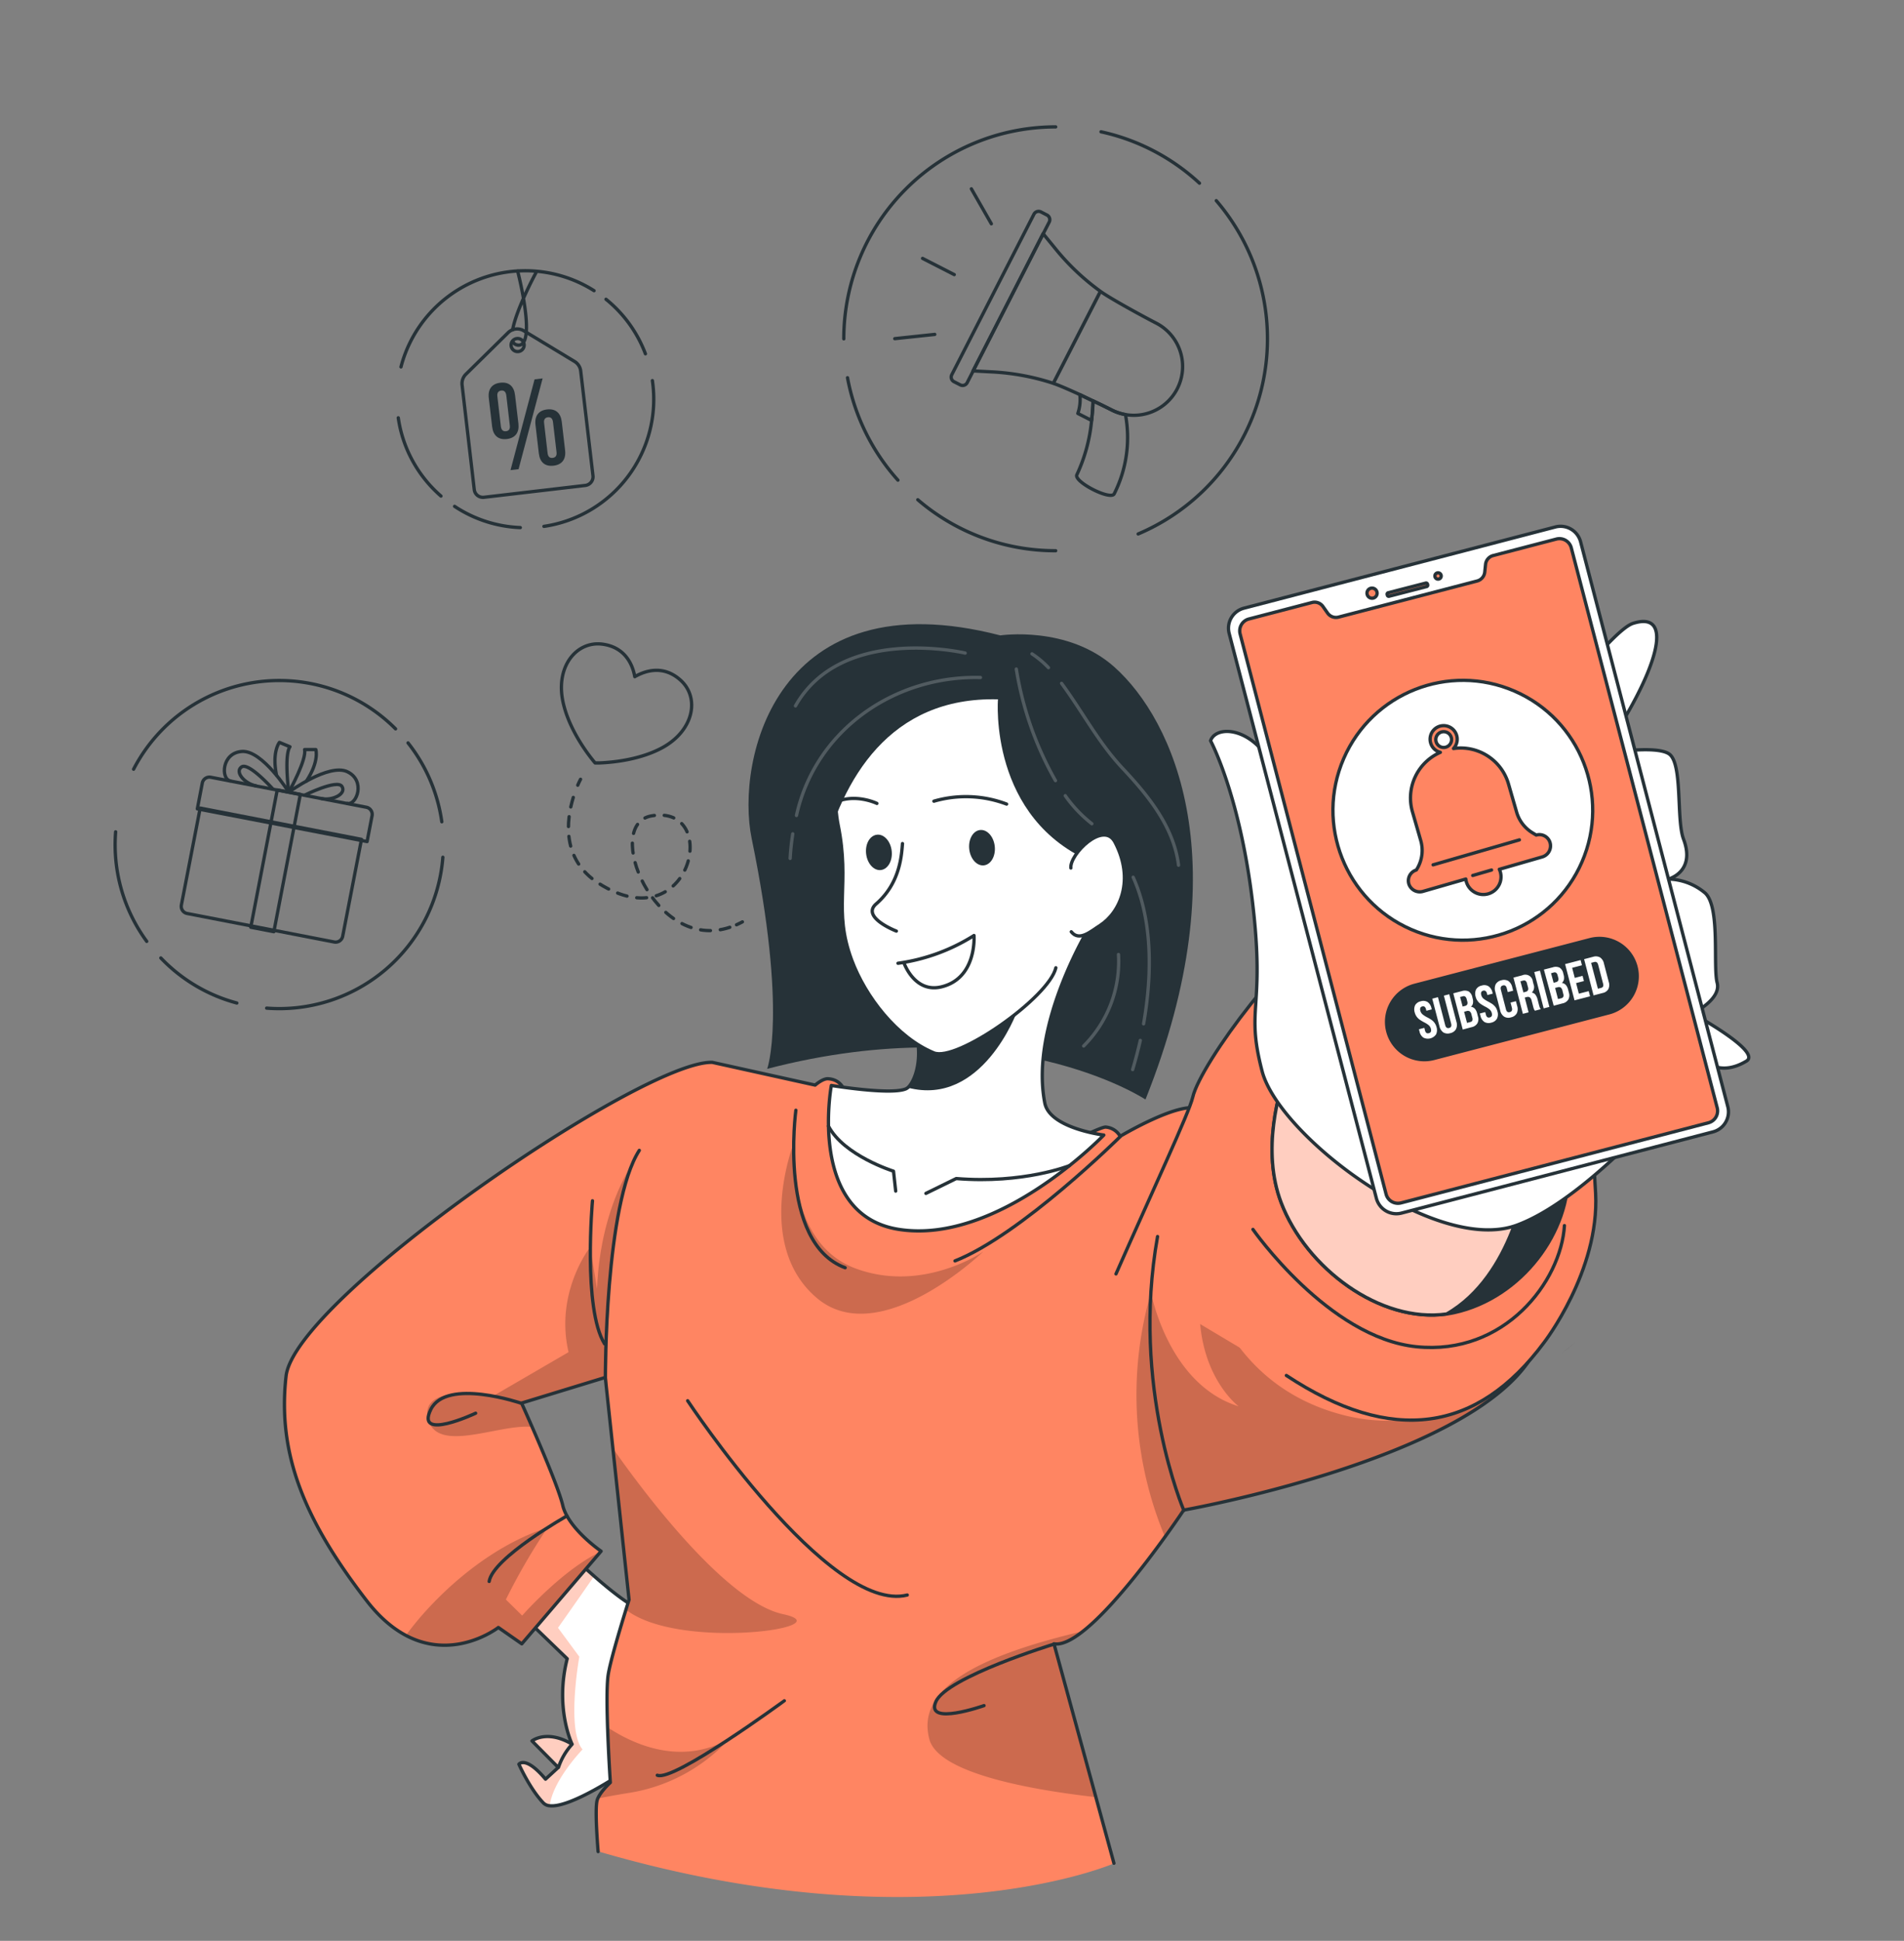 <svg width="575" height="586" fill="none" xmlns="http://www.w3.org/2000/svg"><rect width="100%" height="100%" fill="#808080" stroke="none"/><path d="M147.616 120.212c-.318-2.645.886-4.352 3.465-4.656 2.579-.304 4.14 1.032 4.458 3.73l1.018 8.611c.304 2.645-.899 4.351-3.479 4.656-2.579.304-4.14-1.032-4.457-3.73l-1.005-8.611zm3.637 8.492c.145 1.164.688 1.587 1.548 1.494.859-.092 1.322-.648 1.15-1.812l-1.045-8.981c-.145-1.164-.727-1.587-1.547-1.481-.82.105-1.323.635-1.151 1.799l1.045 8.981zm10.185-14.166l2.433-.291-7.261 27.406-2.434.291 7.262-27.406zm.277 13.742c-.317-2.645.9-4.365 3.479-4.656 2.579-.291 4.14 1.032 4.458 3.717l1.005 8.611c.317 2.645-.886 4.352-3.479 4.656-2.592.304-4.14-1.032-4.457-3.73l-1.006-8.598zm3.651 8.479c.132 1.164.675 1.6 1.534 1.494.86-.105 1.323-.648 1.164-1.812l-1.058-8.981c-.132-1.15-.714-1.574-1.534-1.481-.82.092-1.323.648-1.151 1.799l1.045 8.981z" fill="#263238"/><path d="M176.794 146.56l-30.633 3.584a2.643 2.643 0 01-2.937-2.315l-3.677-31.585a3.97 3.97 0 011.124-3.228l12.778-12.579a3.874 3.874 0 014.748-.555l15.33 9.259a3.867 3.867 0 011.839 2.87l3.703 31.586a2.646 2.646 0 01-2.275 2.963v0z" stroke="#263238" stroke-linecap="round" stroke-linejoin="round"/><path d="M158.276 103.942a1.967 1.967 0 01-.991 1.959 1.976 1.976 0 01-2.189-.174 1.976 1.976 0 01-.669-2.091 1.965 1.965 0 011.68-1.413 1.958 1.958 0 012.169 1.719v0zm-1.944-22.088s5.979 23.015 0 22.353m-1.521-4.629c1.164-6.401 7.024-17.195 7.024-17.195m-5.503 21.785a1.69 1.69 0 01-1.521-1.23m28.2-12.58a38.77 38.77 0 0111.904 16.468" stroke="#263238" stroke-linecap="round" stroke-linejoin="round"/><path d="M121.096 110.781a38.79 38.79 0 0123.302-26.326 38.797 38.797 0 0135.002 3.31m-46.228 62.008a38.595 38.595 0 01-12.897-23.623m36.851 33.147a38.706 38.706 0 01-19.841-6.415m59.733-37.961a38.796 38.796 0 01-32.75 44.006" stroke="#263238" stroke-linecap="round" stroke-linejoin="round"/><path d="M60.464 243.983l48.7 9.442-5.672 29.256a2.194 2.194 0 01-2.569 1.734l-44.41-8.61a2.188 2.188 0 01-1.734-2.568l5.672-29.257.013.003z" stroke="#263238" stroke-width=".998" stroke-linecap="round" stroke-linejoin="round"/><path d="M110.858 254.092l-51.263-9.881 1.502-7.792a2.195 2.195 0 012.572-1.741l47.002 9.06a2.194 2.194 0 011.696 2.523l-1.502 7.792-.007.039z" stroke="#263238" stroke-linecap="round" stroke-linejoin="round"/><path d="M90.698 239.846l-6.974-1.344-7.991 41.457 6.974 1.345 7.991-41.458z" stroke="#263238" stroke-linecap="round" stroke-linejoin="round"/><path d="M87.208 239.175s12.103-8.836 17.698-6.164c5.595 2.672 2.83 10.119 0 9.576" stroke="#263238" stroke-linecap="round" stroke-linejoin="round"/><path d="M91.996 240.087s9.841-4.894 11.27-2.645c1.428 2.249-2.818 4.325-6.085 3.69m-9.642-2.566s5.105-9.259 4.444-12.249h3.4s1.11 3.519-2.858 9.537m-5.317 3.32s-7.936-12.697-14.14-12.287c-6.203.41-6.375 8.333-3.558 8.875" stroke="#263238" stroke-linecap="round" stroke-linejoin="round"/><path d="M82.42 238.249s-7.314-8.214-9.47-6.68c-2.156 1.535 1.018 5.053 4.285 5.675m9.894 1.242s-1.323-10.515.436-13.015l-3.174-1.323s-2.328 2.857-.873 9.921m39.707-9.761a49.477 49.477 0 0110.198 23.808m-93.078-15.872a49.534 49.534 0 0179.11-12.182m-75.142 64.163a49.388 49.388 0 01-9.39-33.067m36.598 51.678a49.308 49.308 0 01-22.949-13.598m85.168-30.408a49.533 49.533 0 01-53.211 45.553m249.129-177.438l-4.154-2.116a13.12 13.12 0 00.609-5.675c1.322.635 2.724 1.323 3.968 1.892-.066 1.706-.172 3.717-.423 5.899z" stroke="#263238" stroke-linecap="round" stroke-linejoin="round"/><path d="M335.702 123.77a14.961 14.961 0 004.18 1.402 37.705 37.705 0 01-3.399 23.928c-1.072 2.09-12.328-3.677-11.27-5.767a49.605 49.605 0 004.444-16.388c.252-2.183.397-4.193.463-5.9a213.43 213.43 0 015.582 2.725z" stroke="#263238" stroke-linecap="round" stroke-linejoin="round"/><path d="M349.127 97.541a14.735 14.735 0 11-13.438 26.229 213.43 213.43 0 00-5.582-2.725c-1.323-.621-2.645-1.256-3.968-1.891-3.254-1.495-6.402-2.87-8.029-3.399l14.233-27.777c2.962 2.17 13.451 7.857 16.784 9.563zM318.52 74.83a70.873 70.873 0 0013.796 13.122l-14.232 27.777a71.165 71.165 0 00-18.716-3.453l-5.516-.291 21.163-41.44 3.505 4.286z" stroke="#263238" stroke-linecap="round" stroke-linejoin="round"/><path d="M287.437 113.136l24.814-48.477a1.575 1.575 0 012.103-.674l1.825.939a1.573 1.573 0 01.688 2.103l-1.812 3.531-21.163 41.44-1.799 3.532a1.553 1.553 0 01-.912.773 1.574 1.574 0 01-1.191-.098l-1.839-.94a1.55 1.55 0 01-.89-1.53c.018-.21.078-.414.176-.599v0zm.741-30.224l-9.563-4.894m20.766-10.449l-6.031-10.555m-11.058 43.953l-12.076 1.283m92.019-46.943a63.736 63.736 0 00-29.734-15.515m11.217 121.423a63.988 63.988 0 0037.219-74.123 63.994 63.994 0 00-13.622-26.507m-90.142 90.3a63.71 63.71 0 0041.638 15.396m-62.867-52.233a63.731 63.731 0 0015.224 30.925m47.643-106.662a63.993 63.993 0 00-63.991 63.992m-49.337 103.024c-5.37-4.801-10.938-2.645-13.782-1.018-.569-3.254-2.646-8.863-9.735-9.815-7.751-1.032-14.1 6.521-12.024 17.05 1.508 7.579 6.349 14.549 8.942 17.79.304.397.595.741.833 1.018h1.323c4.18-.172 12.592-1.005 19.311-4.788 9.299-5.291 10.952-15.026 5.132-20.237zm-30.157 29.959s-.357.648-.847 1.786" stroke="#263238" stroke-linecap="round" stroke-linejoin="round"/><path d="M173.13 240.762c-2.116 6.917-3.571 18.769 7.698 25.951 27.856 17.764 37.234-24.139 15.873-20.37-14.669 2.646.846 41.414 23.808 33.597" stroke="#263238" stroke-linecap="round" stroke-linejoin="round" stroke-dasharray="2.98 2.98"/><path d="M222.427 279.213a31.803 31.803 0 001.772-.873" stroke="#263238" stroke-linecap="round" stroke-linejoin="round"/><path d="M188.077 535.22s-15.727 10.7-22.063 9.986a2.947 2.947 0 01-1.865-.794c-4.127-4.259-7.447-11.745-7.447-11.745s1.971-2.725 8.042 4.51l3.849-3.531-7.936-8.016s4.484-3.558 12.103.979c-.265-.555-5.172-11.243-1.468-25.792l-18.518-17.87 16.428-14.311 1.322-1.112s1.032 1.019 2.646 2.646c1.613 1.627 3.849 3.584 6.269 5.714 5.794 5.092 12.804 10.581 15.873 10.581 5.528-.185-7.235 48.755-7.235 48.755z" fill="#fff"/><path opacity=".4" d="M175.921 528.209s-8.968 9.259-9.907 16.997a2.947 2.947 0 01-1.865-.794c-4.127-4.259-7.447-11.745-7.447-11.745s1.971-2.725 8.042 4.51l3.849-3.531-7.936-8.016s4.484-3.558 12.103.979c-.265-.556-5.172-11.243-1.468-25.793l-18.518-17.869 16.428-14.312 3.968 1.495a254 254 0 006.269 5.714c-3.478 5.092-10.925 15.634-10.925 15.634l6.441 8.73s-3.968 22.009.966 28.001z" fill="#FF8562"/><path d="M188.077 535.22s-15.727 10.7-22.063 9.986a2.947 2.947 0 01-1.865-.794c-4.127-4.259-7.447-11.745-7.447-11.745s1.971-2.725 8.042 4.51l3.849-3.531-7.936-8.016s4.484-3.558 12.103.979c-.265-.555-5.172-11.243-1.468-25.792l-18.518-17.87 16.428-14.311 1.322-1.112s1.032 1.019 2.646 2.646c1.613 1.627 3.849 3.584 6.269 5.714 5.794 5.092 12.804 10.581 15.873 10.581 5.528-.185-7.235 48.755-7.235 48.755zm-19.431-1.574a19.578 19.578 0 014.14-7.023" stroke="#263238" stroke-linecap="round" stroke-linejoin="round"/><path d="M462.006 410.649a44.815 44.815 0 01-8.902 9.603c-28.914 23.941-95.577 35.712-95.577 35.712s-2.236 3.347-5.675 8.109c-6.164 8.557-16.256 21.705-24.483 28.292-3.478 2.791-6.613 4.405-9.007 3.968l12.512 46.202 5.595 20.052s-57.484 25.131-155.8-3.598c0 0-1.124-12.83-.291-15.568 0-.132.08-.265.133-.41a18.17 18.17 0 013.862-4.841s-.556-8.254-.833-16.653a112.399 112.399 0 01.198-16.071c.701-4.232 3.796-14.47 5.357-19.496l.913-2.923-4.894-45.818-1.402-13.227-.08-.688v-.331l-.767-7.076-25.29 7.724s1.323 2.963 3.148 7.117c3.32 7.605 8.201 19.179 9.259 23.808.08.377.186.749.318 1.111 2.341 6.68 11.256 12.751 11.256 12.751l-23.954 27.988-7.077-4.947a22.52 22.52 0 01-2.857 1.799c-4.656 2.526-14.417 6.243-25.131.569a37.398 37.398 0 01-11.825-10.476c-18.782-24.39-26.956-44.35-24.298-67.722 2.659-23.372 107.839-95.498 128.712-94.744l31.043 6.851c.675-.555 2.487-1.984 3.889-1.918 5.648.291 5.793 6.852 5.793 6.852l69.574 11.296s7.209-3.611 8.465-3.558a5.463 5.463 0 014.405 2.791s18.015-10.794 23.808-8.281c19.073 8.228 113.99 54.35 99.903 75.751z" fill="#FF8562"/><path opacity=".2" d="M220.297 524.956a52.004 52.004 0 01-30.117 16.335 214.951 214.951 0 00-9.696 1.746 18.174 18.174 0 013.863-4.841s-.556-8.253-.834-16.653c8.161 5.384 22.393 11.6 36.784 3.413zm-31.228-38.94l.912-2.924-4.894-45.818c7.315 10.489 33.398 46.215 51.374 50.078 18.795 4.021-31.454 11.15-47.392-1.336zM330.848 542.6c-19.642-2.235-47.405-7.182-50.183-17.459-4.325-16.058 16.719-25.687 46.704-32.71-3.478 2.791-6.613 4.404-9.007 3.968l12.486 46.201zm122.243-122.335c-28.914 23.941-95.578 35.713-95.578 35.713s-2.235 3.346-5.674 8.108a111.187 111.187 0 01-4.246-73.873s5.132 27.777 26.454 34.39c0 0-16.322-12.155-10.581-41.413 0 0 5.568 34.39 41.797 43.94 17.578 4.722 34.786-.41 47.828-6.865zm-269.485 3.121l-.794-7.407-25.29 7.725s1.323 2.963 3.148 7.116c-9.669-.992-28.014 7.936-31.215-1.799-3.862-11.798 19.84-7.738 19.84-7.738l22.407-13.028c-4.233-18.121 6.547-31.745 6.547-31.745l2.05 12.645c.979-24.033 10.383-37.181 10.383-37.181-7.777 19.007-7.566 65.844-7.076 71.412zm-2.064 45.051l-23.954 27.988-7.076-4.946a22.512 22.512 0 01-2.857 1.798c-4.656 2.527-14.417 6.244-25.131.569 7.764-10.74 23.808-26.546 42.868-32.644a191.123 191.123 0 00-12.618 21.745l4.92 4.841s12.275-13.994 23.848-19.351zm58.159-123.275c0 2.474-1.561 30.422 18.809 37.869 20.369 7.447 38.437-5.146 38.437-5.146s-31.228 30.131-50.262 14.021-6.984-46.744-6.984-46.744z" fill="#000"/><path d="M180.63 559.041s-1.098-12.83-.278-15.555c.688-2.301 3.968-5.291 3.968-5.291s-1.733-26.004-.622-32.71c.953-5.753 6.27-22.485 6.27-22.485l-7.169-67.114-25.29 7.738s10.767 23.808 12.433 30.872c1.667 7.063 11.587 13.848 11.587 13.848l-23.954 27.975-7.076-4.934s-20.899 16.349-39.774-8.094c-18.874-24.444-26.982-44.35-24.337-67.788 2.645-23.439 107.865-95.486 128.738-94.745l31.043 6.865c.661-.556 2.487-1.984 3.876-1.918 5.648.291 5.793 6.852 5.793 6.852l69.574 11.295s7.222-3.611 8.478-3.558a5.47 5.47 0 014.391 2.791s18.015-10.78 23.809-8.28c19.047 8.227 113.95 54.35 99.876 75.751-19.986 30.422-104.492 45.381-104.492 45.381s-28.108 42.326-39.178 40.369l18.107 66.253" stroke="#263238" stroke-linecap="round" stroke-linejoin="round"/><path d="M388.478 415.291c31.929 21.084 57.669 17.195 77.813-9.946 0 0 16.772-21.626 15.582-44.972-1.191-23.345-6.759-99.4-79.441-79.956-11.97 3.2-39.892 40.593-42.234 50.87-1.084 4.696-12.287 28.597-23.173 53.344" fill="#FF8562"/><path d="M388.478 415.291c31.929 21.084 57.669 17.195 77.813-9.946 0 0 16.772-21.626 15.582-44.972-1.191-23.345-6.759-99.4-79.441-79.956-11.97 3.2-39.892 40.593-42.234 50.87-1.084 4.696-12.287 28.597-23.173 53.344" stroke="#263238" stroke-linecap="round" stroke-linejoin="round"/><path d="M302.093 191.849s20.343-3.082 34.469 9.563c17.87 15.991 37.935 59.111 9.365 130.563 0 0-42.208-28.015-114.241-9.259 0 0 6.203-16.758-4.683-69.521-4.92-23.874 7.46-78.872 75.09-61.346z" fill="#263238"/><path d="M271.261 371.154c30.104 4.88 62.087-28.451 62.087-28.451s-16.362-2.011-17.83-9.696c-4.696-24.245 14.192-54.23 14.192-54.23s-73.092 2.024-60.314 18.518a41.393 41.393 0 015.78 9.906c4.431 10.886 1.322 19.1-.992 21.164a3.22 3.22 0 01-.543.357c-4.417 2.01-22.578-.992-22.578-.992s-7.275 38.966 20.198 43.424z" fill="#fff" stroke="#263238" stroke-linecap="round" stroke-linejoin="round"/><path d="M322.991 351.935s-13.888 5.555-34.218 3.902l-9.153 4.483m-9.126-.701l-.662-6.005s-14.999-4.695-19.642-13.61" stroke="#263238" stroke-linecap="round" stroke-linejoin="round"/><path d="M274.184 328.403c22.38 5.847 32.895-22.856 32.895-22.856s-17.909-5.291-31.903 1.746c4.431 10.886 1.362 19.1-.992 21.11z" fill="#263238"/><path d="M331.007 263.71c5.436-30.567-.609-67.245-47.141-64.203-33.239 2.169-32.962 38.609-30.766 49.495 3.704 18.293-1.6 25.488 4.1 40.858 4.101 11.045 13.611 23.399 24.814 28.028 6.891 2.844 34.787-16.732 36.85-25.687" fill="#fff"/><path d="M331.007 263.71c5.436-30.567-.609-67.245-47.141-64.203-33.239 2.169-32.962 38.609-30.766 49.495 3.704 18.293-1.6 25.488 4.1 40.858 4.101 11.045 13.611 23.399 24.814 28.028 6.891 2.844 34.787-16.732 36.85-25.687" stroke="#263238" stroke-linecap="round" stroke-linejoin="round"/><path d="M272.544 254.704c-.278 3.439-.688 11.904-7.936 18.2-4.709 4.061 6.084 8.214 6.084 8.214m-5.873-38.544s-10.264-5-17.195 3.254m34.417-3.928a34.686 34.686 0 0121.943.873" stroke="#263238" stroke-linecap="round" stroke-linejoin="round"/><path d="M292.701 256.356c.318 2.95 2.302 5.159 4.432 4.921 2.129-.238 3.597-2.804 3.28-5.754-.318-2.949-2.302-5.145-4.431-4.92-2.13.225-3.598 2.804-3.281 5.753z" fill="#263238"/><path d="M271.194 290.839a57.723 57.723 0 0022.949-8.386s.966 12.83-9.775 15.489c-8.24 2.05-11.428-7.354-11.428-7.354" stroke="#263238" stroke-linecap="round" stroke-linejoin="round"/><path d="M301.378 211.148s-2.936 36.228 29.033 49.389l14.987-34.827-22.671-25.131-34.139-9.867c-51.016 3.188-72.973 34.879-44.654 119.333 0 .04-7.923-100.538 57.444-98.897z" fill="#263238"/><path d="M323.401 262.071c-.45-4.074 9.854-14.444 13.333-7.791 5.939 11.349 1.614 21.163-4.524 25.131-2.751 1.733-6.243 4.987-8.69 1.918" fill="#fff"/><path d="M323.401 262.071c-.45-4.074 9.854-14.444 13.333-7.791 5.939 11.349 1.614 21.163-4.524 25.131-2.751 1.733-6.243 4.987-8.69 1.918" stroke="#263238" stroke-linecap="round" stroke-linejoin="round"/><path d="M261.565 257.772c.331 2.949 2.315 5.158 4.444 4.92 2.13-.238 3.598-2.804 3.281-5.754-.318-2.949-2.315-5.158-4.445-4.92-2.129.238-3.61 2.738-3.28 5.754z" fill="#263238"/><path opacity=".2" d="M239.41 251.767a77.306 77.306 0 00-.793 7.407m57.471-54.613c-25.846-.675-49.866 15.793-55.553 41.652m50.936-49.033s-37.273-8.77-51.241 15.952m81.478 27.115a39.982 39.982 0 008.029 8.465m-22.817-46.704a100.703 100.703 0 0011.825 33.676m25.621 78.435a126.592 126.592 0 01-2.315 8.809m.159-58.066c6.045 13.426 5.635 30.131 3.148 44.258m-7.579-20.926a36.104 36.104 0 01-10.516 27.618m-6.666-109.479c6.336 8.571 11.045 17.764 18.385 25.594 7.738 8.24 15.476 17.684 16.931 29.298m-44.257-63.807a27.813 27.813 0 014.973 4.166" stroke="#fff" stroke-linecap="round" stroke-linejoin="round"/><path d="M439.15 396.324c-.741.159-1.482.291-2.249.397-19.999 2.857-42.432-13.73-49.997-33.636-5.979-15.727-.754-33.57 2.103-41.202.899-2.394 1.547-3.783 1.547-3.783 12.063-17.195 82.192 16.467 83.012 35.038.82 18.571-13.928 38.689-34.416 43.186z" fill="#263238" stroke="#263238" stroke-linecap="round" stroke-linejoin="round"/><path d="M461.093 355.651s-3.968 29.523-24.192 41.07c-19.999 2.857-42.432-13.73-49.997-33.636-5.979-15.727-.754-33.57 2.103-41.202 23.636-13.505 72.086 33.768 72.086 33.768z" fill="#fff"/><path opacity=".4" d="M461.093 355.651s-3.968 29.523-24.192 41.07c-19.999 2.857-42.432-13.73-49.997-33.636-5.979-15.727-.754-33.57 2.103-41.202 23.636-13.505 72.086 33.768 72.086 33.768z" fill="#FF8562"/><path d="M461.093 355.651s-3.968 29.523-24.192 41.07c-19.999 2.857-42.432-13.73-49.997-33.636-5.979-15.727-.754-33.57 2.103-41.202 23.636-13.505 72.086 33.768 72.086 33.768z" stroke="#263238" stroke-linecap="round" stroke-linejoin="round"/><path d="M378.385 371.193s22.777 32.697 49.376 35.422c26.6 2.725 43.649-19.682 44.694-36.573" stroke="#263238" stroke-linecap="round" stroke-linejoin="round"/><path d="M365.582 223.646c1.997-5.595 16.362-3.717 20.925 13.743 4.563 17.459 22.486 59.905 22.486 59.905s71.425-105.035 84.176-109.083c12.75-4.047 7.737 14.153-9.365 39.403 0 0 16.018-2.817 20.224 0 4.206 2.818 2.156 19.841 4.391 25.74 3.757 9.96-4.589 12.063-4.589 12.063a17.81 17.81 0 0111.15 4.246c4.59 4.298 2.288 22.062 3.598 27.088 1.309 5.027-7.447 9.259-7.447 9.259s21.044 11.468 16.295 14.351c-8.015 4.841-12.578-.119-12.578-.119s-32.34 40.607-56.731 49.654c-24.39 9.047-71.861-26.903-76.967-46.479-5.106-19.576.992-18.372-2.884-50.95-3.875-32.578-12.684-48.821-12.684-48.821z" fill="#fff" stroke="#263238" stroke-linecap="round" stroke-linejoin="round"/><path d="M469.715 159.11l-94.049 24.515a6.243 6.243 0 00-4.466 7.616l44.456 170.55a6.243 6.243 0 007.616 4.466l94.049-24.515a6.243 6.243 0 004.466-7.616l-44.456-170.55a6.243 6.243 0 00-7.616-4.466z" fill="#fff" stroke="#263238" stroke-linecap="round" stroke-linejoin="round"/><path d="M415.831 178.715a1.52 1.52 0 01-.161 1.155 1.539 1.539 0 01-.93.703 1.527 1.527 0 01-1.859-1.091 1.517 1.517 0 01.15-1.161 1.514 1.514 0 01.935-.704 1.531 1.531 0 011.865 1.098v0zm19.377-5.053a.958.958 0 01-.101.726.945.945 0 01-.587.438.95.95 0 01-1.184-.871.948.948 0 01.537-.91.953.953 0 011.335.617v0z" fill="#FF8562" stroke="#263238" stroke-linecap="round" stroke-linejoin="round"/><path d="M430.578 176.048l-11.355 2.926a.424.424 0 00-.304.517l.059.231c.059.226.29.363.517.304l11.354-2.926a.424.424 0 00.305-.516l-.06-.231a.423.423 0 00-.516-.305z" fill="#FF8562" stroke="#263238" stroke-width="1.002" stroke-linecap="round" stroke-linejoin="round"/><path d="M474.505 165.342l44.086 169.146a3.707 3.707 0 01-2.646 4.51l-92.839 24.192a3.701 3.701 0 01-4.511-2.645L374.51 191.399a3.702 3.702 0 012.645-4.51l19.06-4.974a3.095 3.095 0 013.32 1.217l1.389 1.971a3.092 3.092 0 003.32 1.217l41.837-10.899a3.109 3.109 0 002.301-2.646l.252-2.394a3.077 3.077 0 012.301-2.645l19.06-4.973a3.7 3.7 0 014.51 2.579v0z" fill="#FF8562" stroke="#263238" stroke-linecap="round" stroke-linejoin="round"/><path d="M477.739 260.259c8.626-19.868-.487-42.966-20.354-51.593-19.868-8.626-42.966.487-51.593 20.354-8.626 19.868.487 42.967 20.355 51.593 19.867 8.626 42.966-.487 51.592-20.354z" fill="#fff" stroke="#263238" stroke-linecap="round" stroke-linejoin="round"/><path d="M425.566 267.163a3.465 3.465 0 004.206 1.958l12.896-3.717c.029.277.082.552.159.82a5.346 5.346 0 004.543 3.823 5.358 5.358 0 003.928-1.139 5.35 5.35 0 001.793-5.66 5.66 5.66 0 00-.304-.781l12.883-3.716a3.476 3.476 0 002.526-3.968 3.348 3.348 0 00-1.537-2.277 3.35 3.35 0 00-2.722-.369l-1.084-.661a10.823 10.823 0 01-4.842-6.283l-2.447-8.478a15.033 15.033 0 00-16.613-10.714 4.089 4.089 0 00-1.485-6.621 4.088 4.088 0 10-2.483 7.772 15.038 15.038 0 00-8.412 18.015l2.474 8.571c.439 1.497.549 3.072.321 4.616a10.796 10.796 0 01-1.644 4.325v0a3.366 3.366 0 00-2.065 1.767 3.363 3.363 0 00-.091 2.717v0zm12.711-44.522a2.383 2.383 0 01-2.086 3.033 2.383 2.383 0 111.662-3.861c.195.245.339.527.424.828v0z" fill="#FF8562" stroke="#263238" stroke-linecap="round" stroke-linejoin="round"/><path d="M450.446 262.679l-5.688 1.654m14.1-10.754l-26.07 7.539" stroke="#263238" stroke-linecap="round" stroke-linejoin="round"/><path d="M486.092 306.262l-52.907 13.783a11.902 11.902 0 01-9.036-1.23 11.914 11.914 0 01-5.514-7.262 11.893 11.893 0 011.235-9.039 11.893 11.893 0 017.27-5.511l52.908-13.782a11.902 11.902 0 0114.483 8.492 11.906 11.906 0 01-8.439 14.549z" fill="#263238"/><path d="M427.352 303.524a2.527 2.527 0 011.706-1.204 2.49 2.49 0 012.076.225 3.013 3.013 0 011.164 1.865l.093.344-1.627.423-.119-.45a1.324 1.324 0 00-.423-.767.83.83 0 00-.714-.079.78.78 0 00-.569.423 1.32 1.32 0 000 .873c.105.434.346.823.688 1.111.435.344.905.641 1.402.886.429.217.844.46 1.243.728.348.241.656.536.913.873.294.396.51.845.634 1.323a2.997 2.997 0 01-.132 2.208 3.013 3.013 0 01-3.809.992 2.924 2.924 0 01-1.191-1.865l-.172-.674 1.627-.423.199.78c.185.714.569.992 1.164.833.595-.158.807-.582.621-1.322a2.15 2.15 0 00-.687-1.111 7.208 7.208 0 00-1.402-.873 14.308 14.308 0 01-1.244-.741 4.042 4.042 0 01-.912-.873 3.718 3.718 0 01-.635-1.323 3.076 3.076 0 01.106-2.182zm9.1 6.018c.185.701.582.979 1.177.834.595-.146.793-.596.608-1.323l-2.195-8.439 1.627-.423 2.169 8.32a3.005 3.005 0 01-.133 2.209 2.536 2.536 0 01-1.719 1.216 2.64 2.64 0 01-2.09-.211 3.105 3.105 0 01-1.19-1.878l-2.17-8.32 1.72-.45 2.196 8.465zm7.076-10.198a2.641 2.641 0 011.111 1.746l.093.383c.145.476.177.979.092 1.468a1.818 1.818 0 01-.621 1.032c.939.106 1.574.781 1.891 1.997l.225.9a2.636 2.636 0 01-.159 2.103 2.634 2.634 0 01-1.772 1.164l-2.646.714-2.857-10.938 2.646-.688a2.763 2.763 0 011.997.119zm-1.812 4.563l.675-.172a1.038 1.038 0 00.701-.463c.121-.31.121-.655 0-.965l-.159-.609a1.389 1.389 0 00-.437-.793.788.788 0 00-.727-.093l-.833.212.78 2.883zm1.323 4.934l.978-.265a.86.86 0 00.609-.41c.105-.29.105-.609 0-.899l-.251-.953a1.665 1.665 0 00-.53-.965 1.114 1.114 0 00-.925-.08l-.768.212.887 3.36zm2.711-10.065a2.457 2.457 0 011.706-1.204 2.487 2.487 0 012.077.212 3.048 3.048 0 011.177 1.878l.093.344-1.627.423-.119-.463a1.217 1.217 0 00-.437-.754.798.798 0 00-.701-.092.806.806 0 00-.582.423c-.098.282-.098.59 0 .873.101.432.338.822.675 1.111.442.34.916.637 1.415.886.503.265.913.516 1.244.727.342.249.649.543.912.873.293.396.505.845.622 1.323.25.724.207 1.516-.119 2.209a2.57 2.57 0 01-1.72 1.217 2.635 2.635 0 01-2.103-.212 3.04 3.04 0 01-1.177-1.878l-.185-.661 1.627-.437.211.794c.186.701.569.979 1.164.82.596-.159.794-.582.609-1.323a2.113 2.113 0 00-.675-1.098 7.352 7.352 0 00-1.415-.886 13.459 13.459 0 01-1.23-.741 3.538 3.538 0 01-.913-.872 3.35 3.35 0 01-.635-1.323 3.046 3.046 0 01.106-2.169zm12.433 4.973a3 3 0 01-.132 2.209 2.55 2.55 0 01-1.719 1.203 2.515 2.515 0 01-2.09-.211 2.93 2.93 0 01-1.191-1.865l-1.481-5.688a3.004 3.004 0 01.119-2.209 2.57 2.57 0 011.72-1.217 2.652 2.652 0 012.103.212 3.043 3.043 0 011.177 1.878l.278 1.058-1.627.424-.305-1.178c-.185-.714-.568-.992-1.164-.833-.595.159-.793.582-.608 1.323l1.534 5.899c.186.714.569.992 1.164.833.596-.158.807-.582.622-1.322l-.41-1.561 1.627-.423.383 1.468zm5.066.939a6.235 6.235 0 01-.251-.833l-.45-1.72a1.726 1.726 0 00-.542-.992 1.133 1.133 0 00-.952-.106l-.582.159 1.15 4.457-1.719.45-2.844-10.939 2.645-.687a2.277 2.277 0 012.85.842c.196.304.316.65.351 1.009l.225.873a2.28 2.28 0 01-.542 2.5c.427.053.817.271 1.085.609.318.424.543.911.661 1.428l.436 1.693c.08.305.159.556.225.741.076.19.178.368.304.529l-1.745.463a2.086 2.086 0 01-.305-.476zm-3.187-5.053l.661-.172a1.106 1.106 0 00.714-.476 1.324 1.324 0 000-.952l-.291-1.085a1.325 1.325 0 00-.423-.794.826.826 0 00-.741-.092l-.82.212.9 3.359zm4.999-6.56l2.844 10.939-1.719.45-2.844-10.979 1.719-.41zm5.939-.913a2.648 2.648 0 011.098 1.733l.106.397c.139.472.17.969.093 1.455a1.909 1.909 0 01-.622 1.031c.939.12 1.561.781 1.891 2.011l.225.899a2.647 2.647 0 01-.159 2.09 2.642 2.642 0 01-1.772 1.177l-2.645.701-2.963-10.912 2.645-.674a2.763 2.763 0 012.103.092zm-1.812 4.564l.675-.172c.285-.058.536-.224.701-.463a1.33 1.33 0 000-.966l-.159-.608a1.477 1.477 0 00-.436-.807.865.865 0 00-.741-.093l-.82.225.78 2.884zm1.323 4.92l.979-.251a.902.902 0 00.608-.424c.109-.285.109-.6 0-.886l-.238-.952a1.706 1.706 0 00-.529-.979 1.14 1.14 0 00-.926-.066l-.767.198.873 3.36zm7.42-7.01l.41 1.574-2.367.608.833 3.201 2.976-.767.41 1.561-4.696 1.217-2.843-10.939 4.682-1.217.41 1.561-2.963.78.794 3.042 2.354-.621zm3.188-5.754a2.632 2.632 0 012.103.198 2.911 2.911 0 011.164 1.838l1.442 5.543a2.872 2.872 0 01-.119 2.182 2.526 2.526 0 01-1.733 1.177l-2.725.714-2.857-10.938 2.725-.714zm1.442 9.642l.965-.251a.891.891 0 00.595-.424 1.32 1.32 0 000-.873l-1.481-5.687a1.323 1.323 0 00-.45-.754.88.88 0 00-.701-.079l-.979.251 2.051 7.817z" fill="#fff"/><path d="M357.513 456.03s-16.057-37.366-7.936-82.681m-31.242 123.05s-32.459 9.92-35.712 17.393c-3.254 7.474 14.549 1.178 14.549 1.178m41.123-171.792s-29.893 29.629-49.892 37.525m-48.054-45.487s-5.449 39.998 14.881 47.551m-72.418 33.212s-.158-52.431 10.251-68.647m-14.139 15.224s-2.924 32.564 3.65 43.186m-25.052 17.974s-22.737-7.83-27.445 1.879c-4.709 9.708 13.557 1.097 13.557 1.097m27.565 31.018s-22.327 12.579-23.478 19.774m59.945-54.561s42.736 64.587 66.319 58.662m-37.128 31.93S203.354 538.077 198.499 536" stroke="#263238" stroke-linecap="round" stroke-linejoin="round"/><path opacity=".2" d="M471.543 408.704c2.261-1.852 3.756-3.082 4.245-3.466-.502.437-1.957 1.707-4.245 3.466z" fill="#000"/></svg>